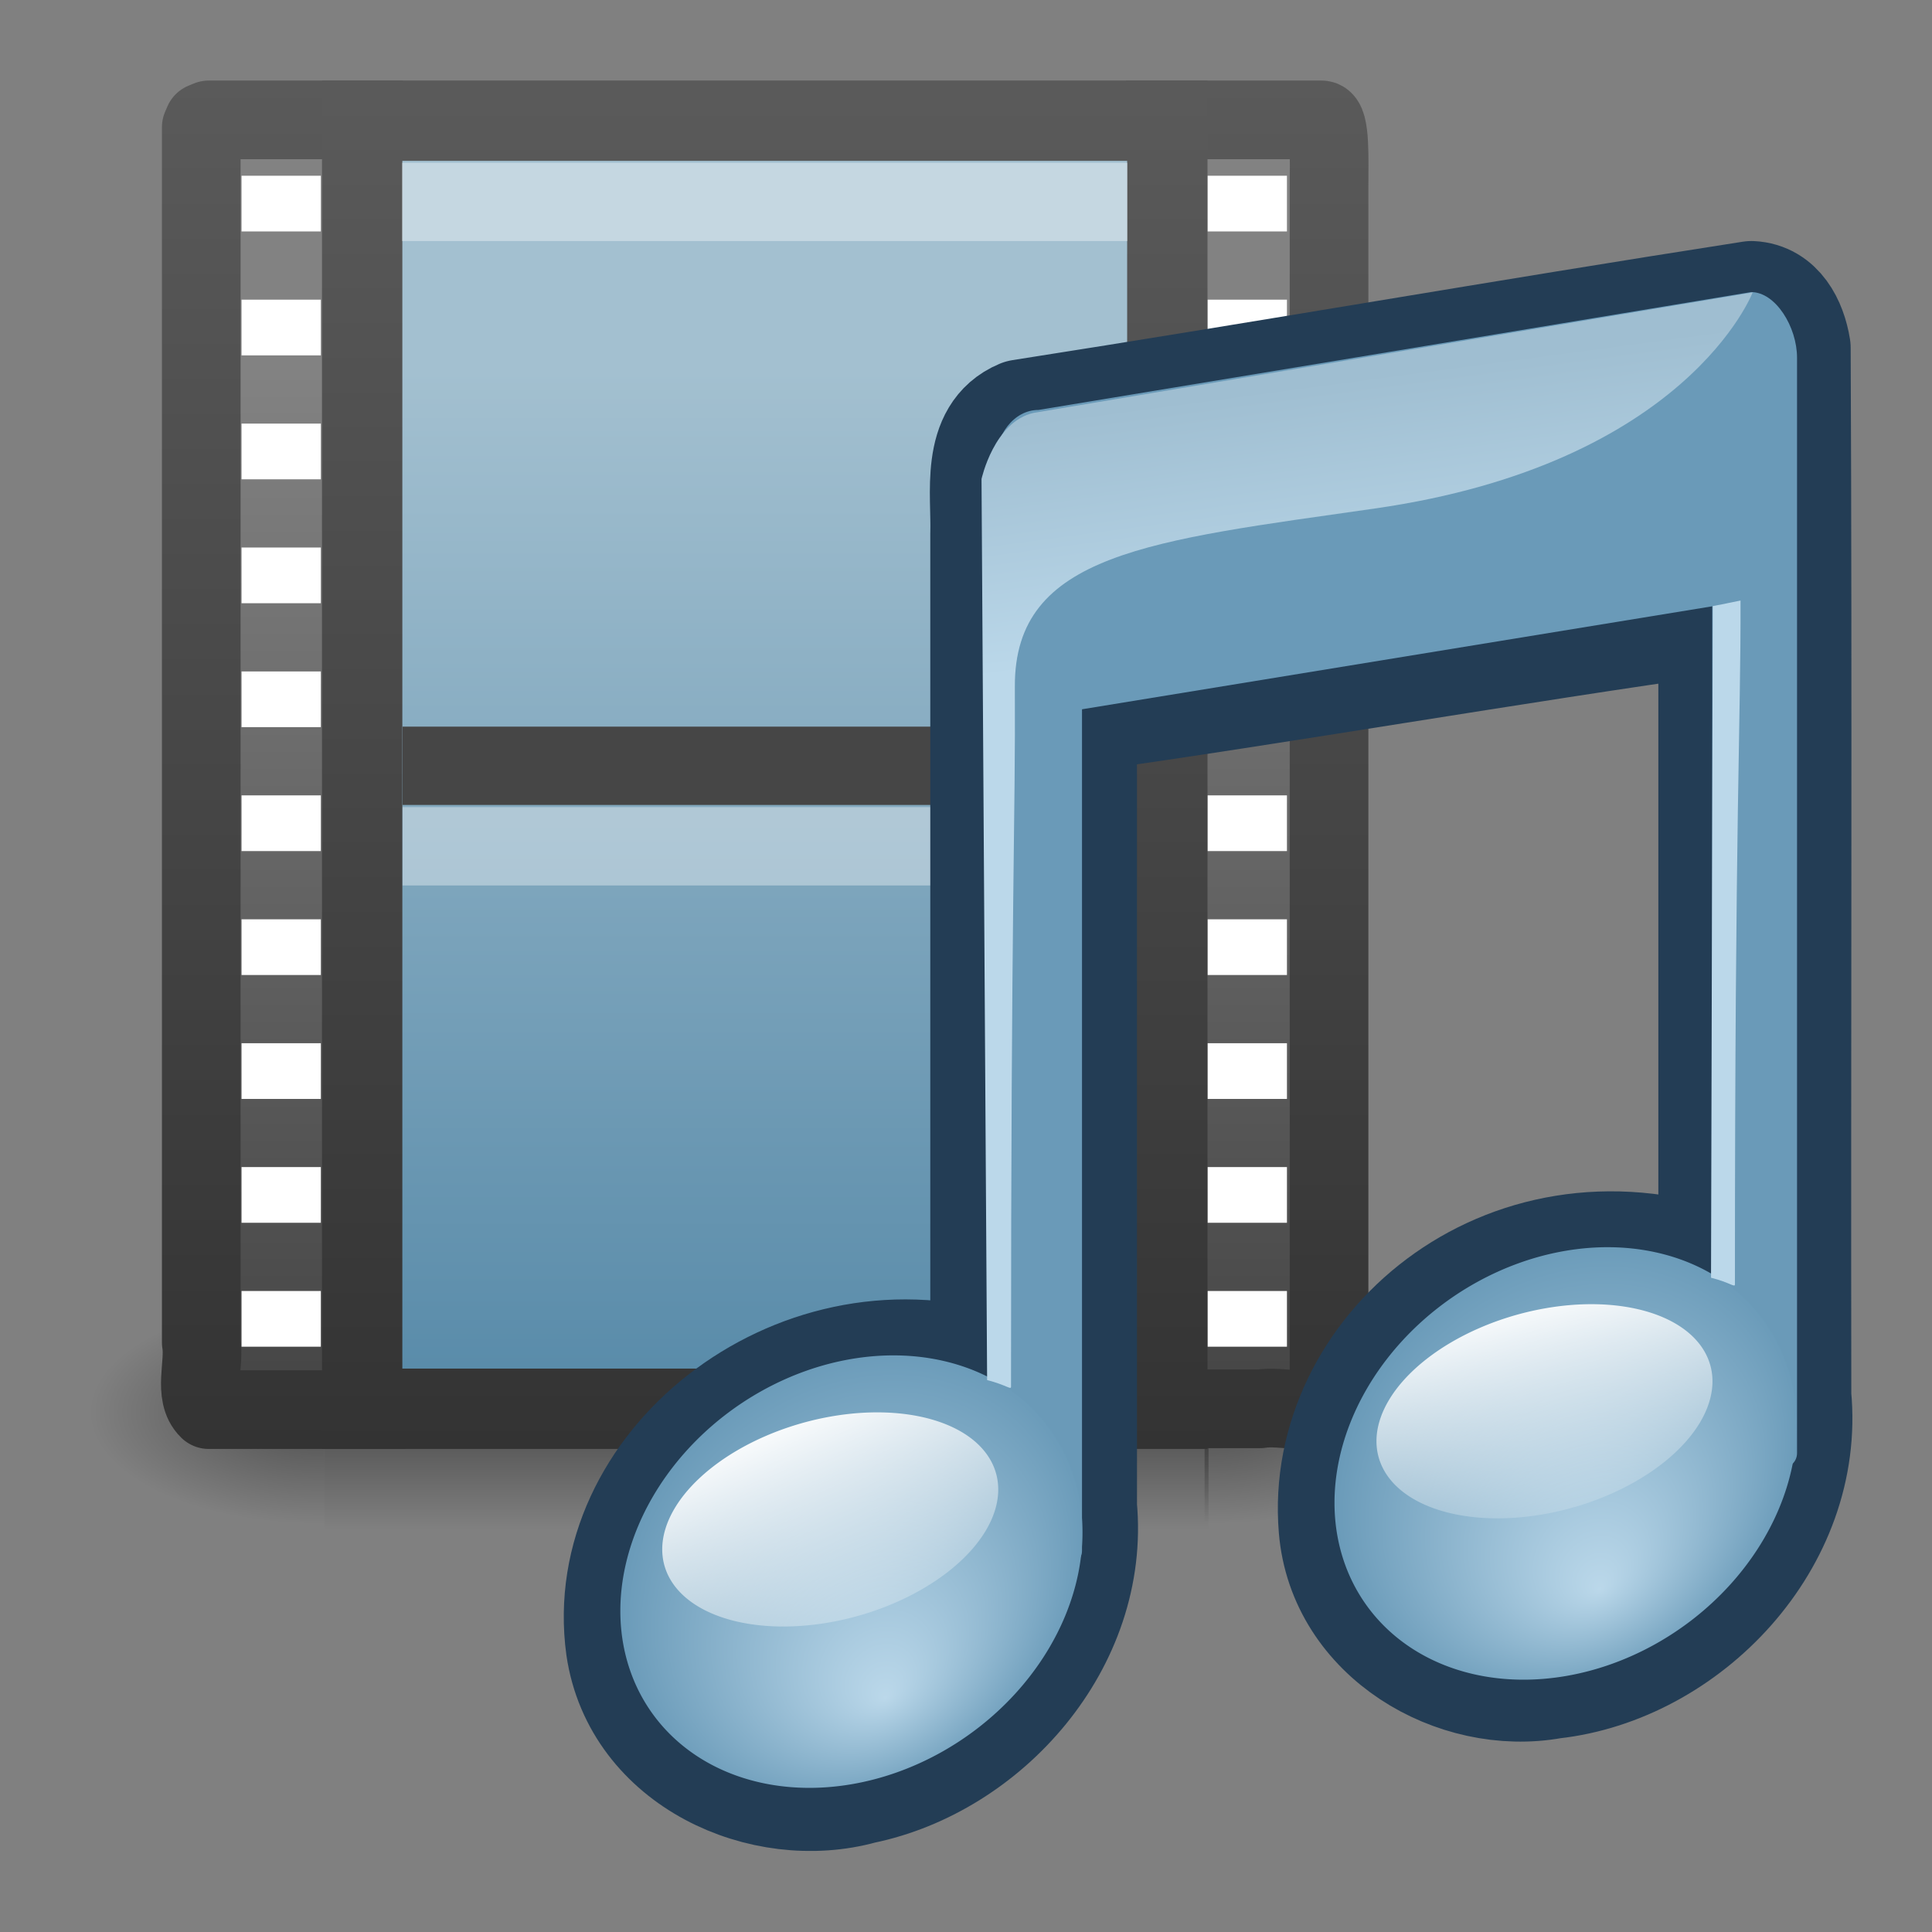 <?xml version="1.0" encoding="UTF-8" standalone="no"?>
<!-- Created with Inkscape (http://www.inkscape.org/) -->
<svg
   xmlns:dc="http://purl.org/dc/elements/1.1/"
   xmlns:cc="http://creativecommons.org/ns#"
   xmlns:rdf="http://www.w3.org/1999/02/22-rdf-syntax-ns#"
   xmlns:svg="http://www.w3.org/2000/svg"
   xmlns="http://www.w3.org/2000/svg"
   xmlns:xlink="http://www.w3.org/1999/xlink"
   xmlns:sodipodi="http://sodipodi.sourceforge.net/DTD/sodipodi-0.dtd"
   xmlns:inkscape="http://www.inkscape.org/namespaces/inkscape"
   width="24"
   height="24"
   id="svg2"
   sodipodi:version="0.32"
   inkscape:version="0.46"
   version="1.0"
   sodipodi:docname="applications-multimedia.svg"
   inkscape:output_extension="org.inkscape.output.svg.inkscape">
  <rect width="100%" height="100%" fill="#808080" stroke="none"/>
  <defs
     id="defs4">
    <radialGradient
       inkscape:collect="always"
       xlink:href="#linearGradient5060"
       id="radialGradient4331"
       gradientUnits="userSpaceOnUse"
       gradientTransform="matrix(-2.4229469e-2,0,0,1.1804111e-2,18.619,11.799)"
       cx="605.714"
       cy="486.648"
       fx="605.714"
       fy="486.648"
       r="117.143" />
    <linearGradient
       id="linearGradient5048">
      <stop
         id="stop5050"
         offset="0"
         style="stop-color:black;stop-opacity:0;" />
      <stop
         style="stop-color:black;stop-opacity:1;"
         offset="0.5"
         id="stop5056" />
      <stop
         id="stop5052"
         offset="1"
         style="stop-color:black;stop-opacity:0;" />
    </linearGradient>
    <linearGradient
       inkscape:collect="always"
       xlink:href="#linearGradient5048"
       id="linearGradient4329"
       gradientUnits="userSpaceOnUse"
       gradientTransform="matrix(2.2746954e-2,0,0,1.1804111e-2,1.287,11.799)"
       x1="302.857"
       y1="366.648"
       x2="302.857"
       y2="609.505" />
    <linearGradient
       id="linearGradient5060"
       inkscape:collect="always">
      <stop
         id="stop5062"
         offset="0"
         style="stop-color:black;stop-opacity:1;" />
      <stop
         id="stop5064"
         offset="1"
         style="stop-color:black;stop-opacity:0;" />
    </linearGradient>
    <radialGradient
       inkscape:collect="always"
       xlink:href="#linearGradient5060"
       id="radialGradient4327"
       gradientUnits="userSpaceOnUse"
       gradientTransform="matrix(2.4288351e-2,0,0,1.1812488e-2,0.313,11.794)"
       cx="605.714"
       cy="486.648"
       fx="605.714"
       fy="486.648"
       r="117.143" />
    <linearGradient
       inkscape:collect="always"
       xlink:href="#linearGradient3582"
       id="linearGradient4296"
       x1="2.671"
       y1="18.3"
       x2="2.671"
       y2="0.781"
       gradientUnits="userSpaceOnUse"
       gradientTransform="matrix(0.985,0,0,0.97,9.3169453e-2,0.243)" />
    <linearGradient
       id="linearGradient3932">
      <stop
         id="stop3934"
         offset="0"
         style="stop-color:#828282;stop-opacity:1;" />
      <stop
         id="stop3936"
         offset="1"
         style="stop-color:#434343;stop-opacity:1;" />
    </linearGradient>
    <linearGradient
       inkscape:collect="always"
       xlink:href="#linearGradient3932"
       id="linearGradient4312"
       x1="5.068"
       y1="4.504"
       x2="5.068"
       y2="18.154"
       gradientUnits="userSpaceOnUse"
       gradientTransform="matrix(0.985,0,0,0.97,9.3169453e-2,0.243)" />
    <linearGradient
       id="linearGradient3582">
      <stop
         id="stop3584"
         offset="0"
         style="stop-color:#333333;stop-opacity:1" />
      <stop
         id="stop3586"
         offset="1"
         style="stop-color:#5a5a5a;stop-opacity:1;" />
    </linearGradient>
    <linearGradient
       inkscape:collect="always"
       xlink:href="#linearGradient3582"
       id="linearGradient4304"
       x1="5.66"
       y1="18.3"
       x2="5.66"
       y2="1"
       gradientUnits="userSpaceOnUse"
       gradientTransform="matrix(1.027,0,0,0.969,-0.337,0.255)" />
    <linearGradient
       id="linearGradient3522">
      <stop
         style="stop-color:#a3c0d0;stop-opacity:1;"
         offset="0"
         id="stop3524" />
      <stop
         style="stop-color:#5a8caa;stop-opacity:1;"
         offset="1"
         id="stop3526" />
    </linearGradient>
    <linearGradient
       inkscape:collect="always"
       xlink:href="#linearGradient3522"
       id="linearGradient3690"
       gradientUnits="userSpaceOnUse"
       gradientTransform="matrix(0.807,0,0,0.755,-0.447,0.78)"
       x1="12.872"
       y1="5.056"
       x2="12.872"
       y2="21.468" />
    <linearGradient
       inkscape:collect="always"
       xlink:href="#linearGradient2372"
       id="linearGradient3750"
       gradientUnits="userSpaceOnUse"
       gradientTransform="matrix(0.164,0,0,0.165,17.474,-16.668)"
       x1="28.739"
       y1="144.117"
       x2="26.257"
       y2="125.391" />
    <linearGradient
       id="linearGradient2372">
      <stop
         style="stop-color:#bbd8ea;stop-opacity:1;"
         id="stop2374"
         offset="0" />
      <stop
         style="stop-color:#9fbed1;stop-opacity:1;"
         id="stop2376"
         offset="1" />
    </linearGradient>
    <linearGradient
       inkscape:collect="always"
       xlink:href="#linearGradient2372"
       id="linearGradient3748"
       gradientUnits="userSpaceOnUse"
       gradientTransform="matrix(0.164,0,0,0.165,8.417,-15.502)"
       x1="28.739"
       y1="144.117"
       x2="26.257"
       y2="125.391" />
    <linearGradient
       inkscape:collect="always"
       xlink:href="#linearGradient3686"
       id="linearGradient3746"
       gradientUnits="userSpaceOnUse"
       gradientTransform="scale(1.369,0.73)"
       x1="11.129"
       y1="51.807"
       x2="12.458"
       y2="61.909" />
    <linearGradient
       id="linearGradient3668">
      <stop
         offset="0"
         id="stop3670"
         style="stop-color:#bbd8ea;stop-opacity:1;" />
      <stop
         offset="1"
         id="stop3672"
         style="stop-color:#6496b5;stop-opacity:1;" />
    </linearGradient>
    <radialGradient
       inkscape:collect="always"
       xlink:href="#linearGradient3668"
       id="radialGradient3744"
       gradientUnits="userSpaceOnUse"
       gradientTransform="matrix(1,0,0,0.569,0,17.677)"
       cx="17.059"
       cy="41.059"
       fx="17.844"
       fy="44.178"
       r="5.738" />
    <linearGradient
       inkscape:collect="always"
       id="linearGradient3686">
      <stop
         offset="0"
         id="stop3688"
         style="stop-color:white;stop-opacity:1;" />
      <stop
         offset="1"
         id="stop3690"
         style="stop-color:white;stop-opacity:0;" />
    </linearGradient>
    <linearGradient
       inkscape:collect="always"
       xlink:href="#linearGradient3686"
       id="linearGradient3742"
       gradientUnits="userSpaceOnUse"
       x1="16.574"
       y1="37.638"
       x2="18.515"
       y2="46.08" />
    <linearGradient
       id="linearGradient7067">
      <stop
         style="stop-color:#bbd8ea;stop-opacity:1;"
         id="stop7069"
         offset="0" />
      <stop
         style="stop-color:#6496b5;stop-opacity:1;"
         id="stop7071"
         offset="1" />
    </linearGradient>
    <radialGradient
       inkscape:collect="always"
       xlink:href="#linearGradient7067"
       id="radialGradient3740"
       gradientUnits="userSpaceOnUse"
       gradientTransform="matrix(1,0,0,0.569,0,17.677)"
       cx="17.059"
       cy="41.059"
       fx="17.844"
       fy="44.178"
       r="5.738" />
  </defs>
  <sodipodi:namedview
     id="base"
     pagecolor="#ffffff"
     bordercolor="#666666"
     borderopacity="1.0"
     gridtolerance="10000"
     guidetolerance="10"
     objecttolerance="10"
     inkscape:pageopacity="0.0"
     inkscape:pageshadow="2"
     inkscape:zoom="10.375"
     inkscape:cx="12"
     inkscape:cy="12"
     inkscape:document-units="px"
     inkscape:current-layer="layer1"
     showgrid="false"
     inkscape:window-width="640"
     inkscape:window-height="720"
     inkscape:window-x="798"
     inkscape:window-y="24" />
  <g
     inkscape:label="Layer 1"
     inkscape:groupmode="layer"
     id="layer1">
    <g
       style="display:inline"
       id="g4322"
       transform="translate(1.2833525e-2,0)">
      <path
         style="opacity:0.402;fill:url(#radialGradient4327);fill-opacity:1;fill-rule:nonzero;stroke:none;stroke-width:0.75;stroke-linecap:round;stroke-linejoin:round;marker:none;marker-start:none;marker-mid:none;marker-end:none;stroke-miterlimit:4;stroke-dasharray:none;stroke-dashoffset:0;stroke-opacity:1;visibility:visible;display:inline;overflow:visible"
         d="M 14.951,16.125 C 14.951,16.125 14.951,18.994 14.951,18.994 C 16.201,18.999 17.974,18.351 17.974,17.559 C 17.974,16.768 16.579,16.125 14.951,16.125 z"
         id="path5058"
         sodipodi:nodetypes="cccc" />
      <rect
         style="opacity:0.402;fill:url(#linearGradient4329);fill-opacity:1;fill-rule:nonzero;stroke:none;stroke-width:0.75;stroke-linecap:round;stroke-linejoin:round;marker:none;marker-start:none;marker-mid:none;marker-end:none;stroke-miterlimit:4;stroke-dasharray:none;stroke-dashoffset:0;stroke-opacity:1;visibility:visible;display:inline;overflow:visible"
         id="rect4173"
         width="10.984"
         height="2.867"
         x="4.016"
         y="16.127" />
      <path
         sodipodi:nodetypes="cccc"
         id="path5018"
         d="M 4.016,16.127 C 4.016,16.127 4.016,18.994 4.016,18.994 C 2.769,18.999 1,18.352 1,17.56 C 1,16.769 2.392,16.127 4.016,16.127 z"
         style="opacity:0.402;fill:url(#radialGradient4331);fill-opacity:1;fill-rule:nonzero;stroke:none;stroke-width:0.75;stroke-linecap:round;stroke-linejoin:round;marker:none;marker-start:none;marker-mid:none;marker-end:none;stroke-miterlimit:4;stroke-dasharray:none;stroke-dashoffset:0;stroke-opacity:1;visibility:visible;display:inline;overflow:visible" />
    </g>
    <path
       id="path3385"
       style="display:block;fill:url(#linearGradient4312);fill-opacity:1;fill-rule:nonzero;stroke:url(#linearGradient4296);stroke-width:0.977;stroke-linecap:butt;stroke-linejoin:round;marker:none;marker-start:none;marker-mid:none;marker-end:none;stroke-miterlimit:4;stroke-dasharray:none;stroke-dashoffset:0;stroke-opacity:1;visibility:visible;overflow:visible"
       d="M 5.037,17.511 C 4.223,17.511 3.409,17.511 2.594,17.511 C 2.396,17.321 2.547,16.945 2.5,16.676 C 2.5,11.644 2.5,6.613 2.5,1.581 L 2.528,1.516 L 2.594,1.489 L 2.594,1.489 C 3.442,1.489 4.157,1.489 5.004,1.489 M 13.988,1.489 C 14.801,1.489 15.612,1.489 16.416,1.489 C 16.53,1.489 16.51,1.992 16.51,2.323 C 16.51,7.352 16.51,12.38 16.51,17.409 C 16.316,17.601 15.929,17.455 15.654,17.501 C 15.105,17.501 14.557,17.501 14.008,17.501" />
    <rect
       style="display:inline;fill:url(#linearGradient3690);fill-opacity:1;stroke:url(#linearGradient4304);stroke-width:0.998;stroke-linecap:butt;stroke-linejoin:miter;stroke-miterlimit:4;stroke-dasharray:none;stroke-dashoffset:0;stroke-opacity:1"
       id="rect3457"
       width="10.002"
       height="16.001"
       x="4.499"
       y="1.499"
       rx="0"
       ry="0" />
    <path
       style="display:block;opacity:0.366;fill:none;fill-opacity:1;fill-rule:nonzero;stroke:#ffffff;stroke-width:0.973;stroke-linecap:square;stroke-linejoin:round;marker:none;marker-start:none;marker-mid:none;marker-end:none;stroke-miterlimit:4;stroke-dasharray:none;stroke-dashoffset:0;stroke-opacity:1;visibility:visible;overflow:visible"
       d="M 5.481,2.508 C 8.16,2.508 10.84,2.508 13.519,2.508"
       id="rect15660"
       sodipodi:nodetypes="cc" />
    <g
       style="display:inline"
       id="g2693"
       transform="matrix(1.253,0,0,0.99,0.16,1.5049686e-2)">
      <rect
         y="2.19"
         x="2.267"
         height="0.699"
         width="0.786"
         id="rect3464"
         style="fill:#ffffff;fill-opacity:1;stroke:none;stroke-width:0.75;stroke-linecap:butt;stroke-linejoin:round;stroke-miterlimit:4;stroke-dasharray:none;stroke-dashoffset:0;stroke-opacity:1" />
      <rect
         y="3.745"
         x="2.267"
         height="0.699"
         width="0.786"
         id="rect3466"
         style="fill:#ffffff;fill-opacity:1;stroke:none;stroke-width:0.75;stroke-linecap:butt;stroke-linejoin:round;stroke-miterlimit:4;stroke-dasharray:none;stroke-dashoffset:0;stroke-opacity:1" />
      <rect
         y="5.3"
         x="2.267"
         height="0.699"
         width="0.786"
         id="rect3468"
         style="fill:#ffffff;fill-opacity:1;stroke:none;stroke-width:0.75;stroke-linecap:butt;stroke-linejoin:round;stroke-miterlimit:4;stroke-dasharray:none;stroke-dashoffset:0;stroke-opacity:1" />
      <rect
         y="6.855"
         x="2.267"
         height="0.699"
         width="0.786"
         id="rect3470"
         style="fill:#ffffff;fill-opacity:1;stroke:none;stroke-width:0.75;stroke-linecap:butt;stroke-linejoin:round;stroke-miterlimit:4;stroke-dasharray:none;stroke-dashoffset:0;stroke-opacity:1" />
      <rect
         y="8.41"
         x="2.267"
         height="0.699"
         width="0.786"
         id="rect3472"
         style="fill:#ffffff;fill-opacity:1;stroke:none;stroke-width:0.75;stroke-linecap:butt;stroke-linejoin:round;stroke-miterlimit:4;stroke-dasharray:none;stroke-dashoffset:0;stroke-opacity:1" />
      <rect
         y="9.965"
         x="2.267"
         height="0.699"
         width="0.786"
         id="rect3474"
         style="fill:#ffffff;fill-opacity:1;stroke:none;stroke-width:0.75;stroke-linecap:butt;stroke-linejoin:round;stroke-miterlimit:4;stroke-dasharray:none;stroke-dashoffset:0;stroke-opacity:1" />
      <rect
         y="11.52"
         x="2.267"
         height="0.699"
         width="0.786"
         id="rect3476"
         style="fill:#ffffff;fill-opacity:1;stroke:none;stroke-width:0.75;stroke-linecap:butt;stroke-linejoin:round;stroke-miterlimit:4;stroke-dasharray:none;stroke-dashoffset:0;stroke-opacity:1" />
      <rect
         y="13.075"
         x="2.267"
         height="0.699"
         width="0.786"
         id="rect3478"
         style="fill:#ffffff;fill-opacity:1;stroke:none;stroke-width:0.75;stroke-linecap:butt;stroke-linejoin:round;stroke-miterlimit:4;stroke-dasharray:none;stroke-dashoffset:0;stroke-opacity:1" />
      <rect
         y="14.629"
         x="2.267"
         height="0.699"
         width="0.786"
         id="rect3480"
         style="fill:#ffffff;fill-opacity:1;stroke:none;stroke-width:0.75;stroke-linecap:butt;stroke-linejoin:round;stroke-miterlimit:4;stroke-dasharray:none;stroke-dashoffset:0;stroke-opacity:1" />
      <rect
         y="16.184"
         x="2.267"
         height="0.699"
         width="0.786"
         id="rect3482"
         style="fill:#ffffff;fill-opacity:1;stroke:none;stroke-width:0.75;stroke-linecap:butt;stroke-linejoin:round;stroke-miterlimit:4;stroke-dasharray:none;stroke-dashoffset:0;stroke-opacity:1" />
    </g>
    <g
       style="display:inline"
       id="g2705"
       transform="matrix(1.253,0,0,0.99,-2.486,1.5049686e-2)">
      <rect
         y="2.19"
         x="13.957"
         height="0.699"
         width="0.786"
         id="rect2561"
         style="fill:#ffffff;fill-opacity:1;stroke:none;stroke-width:0.75;stroke-linecap:butt;stroke-linejoin:round;stroke-miterlimit:4;stroke-dasharray:none;stroke-dashoffset:0;stroke-opacity:1" />
      <rect
         y="3.745"
         x="13.957"
         height="0.699"
         width="0.786"
         id="rect2563"
         style="fill:#ffffff;fill-opacity:1;stroke:none;stroke-width:0.75;stroke-linecap:butt;stroke-linejoin:round;stroke-miterlimit:4;stroke-dasharray:none;stroke-dashoffset:0;stroke-opacity:1" />
      <rect
         y="5.3"
         x="13.957"
         height="0.699"
         width="0.786"
         id="rect2565"
         style="fill:#ffffff;fill-opacity:1;stroke:none;stroke-width:0.75;stroke-linecap:butt;stroke-linejoin:round;stroke-miterlimit:4;stroke-dasharray:none;stroke-dashoffset:0;stroke-opacity:1" />
      <rect
         y="6.855"
         x="13.957"
         height="0.699"
         width="0.786"
         id="rect2567"
         style="fill:#ffffff;fill-opacity:1;stroke:none;stroke-width:0.75;stroke-linecap:butt;stroke-linejoin:round;stroke-miterlimit:4;stroke-dasharray:none;stroke-dashoffset:0;stroke-opacity:1" />
      <rect
         y="8.41"
         x="13.957"
         height="0.699"
         width="0.786"
         id="rect2569"
         style="fill:#ffffff;fill-opacity:1;stroke:none;stroke-width:0.75;stroke-linecap:butt;stroke-linejoin:round;stroke-miterlimit:4;stroke-dasharray:none;stroke-dashoffset:0;stroke-opacity:1" />
      <rect
         y="9.965"
         x="13.957"
         height="0.699"
         width="0.786"
         id="rect2571"
         style="fill:#ffffff;fill-opacity:1;stroke:none;stroke-width:0.75;stroke-linecap:butt;stroke-linejoin:round;stroke-miterlimit:4;stroke-dasharray:none;stroke-dashoffset:0;stroke-opacity:1" />
      <rect
         y="11.52"
         x="13.957"
         height="0.699"
         width="0.786"
         id="rect2573"
         style="fill:#ffffff;fill-opacity:1;stroke:none;stroke-width:0.75;stroke-linecap:butt;stroke-linejoin:round;stroke-miterlimit:4;stroke-dasharray:none;stroke-dashoffset:0;stroke-opacity:1" />
      <rect
         y="13.075"
         x="13.957"
         height="0.699"
         width="0.786"
         id="rect2575"
         style="fill:#ffffff;fill-opacity:1;stroke:none;stroke-width:0.75;stroke-linecap:butt;stroke-linejoin:round;stroke-miterlimit:4;stroke-dasharray:none;stroke-dashoffset:0;stroke-opacity:1" />
      <rect
         y="14.629"
         x="13.957"
         height="0.699"
         width="0.786"
         id="rect2577"
         style="fill:#ffffff;fill-opacity:1;stroke:none;stroke-width:0.75;stroke-linecap:butt;stroke-linejoin:round;stroke-miterlimit:4;stroke-dasharray:none;stroke-dashoffset:0;stroke-opacity:1" />
      <rect
         y="16.184"
         x="13.957"
         height="0.699"
         width="0.786"
         id="rect2579"
         style="fill:#ffffff;fill-opacity:1;stroke:none;stroke-width:0.75;stroke-linecap:butt;stroke-linejoin:round;stroke-miterlimit:4;stroke-dasharray:none;stroke-dashoffset:0;stroke-opacity:1" />
    </g>
    <path
       style="display:block;opacity:0.366;fill:none;fill-opacity:1;fill-rule:nonzero;stroke:#ffffff;stroke-width:0.973;stroke-linecap:square;stroke-linejoin:round;marker:none;marker-start:none;marker-mid:none;marker-end:none;stroke-miterlimit:4;stroke-dasharray:none;stroke-dashoffset:0;stroke-opacity:1;visibility:visible;overflow:visible"
       d="M 5.487,10.513 C 8.166,10.513 10.845,10.513 13.524,10.513"
       id="path4318"
       sodipodi:nodetypes="cc" />
    <path
       style="display:block;opacity:1;fill:none;fill-opacity:1;fill-rule:nonzero;stroke:#464646;stroke-width:0.973;stroke-linecap:square;stroke-linejoin:round;marker:none;marker-start:none;marker-mid:none;marker-end:none;stroke-miterlimit:4;stroke-dasharray:none;stroke-dashoffset:0;stroke-opacity:1;visibility:visible;overflow:visible"
       d="M 5.487,9.513 C 8.166,9.513 10.845,9.513 13.524,9.513"
       id="path4320"
       sodipodi:nodetypes="cc" />
    <g
       style="display:inline"
       id="g3729"
       transform="matrix(0.993,0,0,0.994,0.112,7.1764116e-2)">
      <path
         id="path2702"
         d="M 22.184,17.139 L 21.708,13.357"
         style="fill:none;fill-rule:evenodd;stroke:none;stroke-width:0.75;stroke-linecap:square;stroke-linejoin:round;stroke-miterlimit:4;stroke-dasharray:none;stroke-opacity:0.581" />
      <path
         style="fill:#6a9ab8;fill-opacity:1;stroke:#233d55;stroke-width:1.4;stroke-linecap:round;stroke-linejoin:round;stroke-miterlimit:4;stroke-dasharray:none;stroke-opacity:1"
         d="M 21.798,3.64 C 18.623,4.134 15.836,4.624 12.662,5.12 C 12.097,5.357 12.241,6.092 12.225,6.598 C 12.225,10.07 12.225,13.542 12.225,17.014 C 9.826,16.304 7.358,18.274 7.666,20.515 C 7.872,21.921 9.438,22.616 10.671,22.274 C 12.216,21.957 13.571,20.449 13.411,18.756 C 13.411,15.462 13.411,12.167 13.411,8.873 C 15.865,8.53 18.88,8.007 21.333,7.664 C 21.333,10.265 21.333,13.135 21.333,15.737 C 18.711,14.839 16.4,16.829 16.583,19.026 C 16.694,20.372 18.104,21.176 19.308,20.958 C 20.984,20.773 22.522,19.182 22.347,17.372 C 22.34,13.007 22.359,8.639 22.339,4.276 C 22.29,3.973 22.13,3.656 21.798,3.64 z"
         id="path2706"
         sodipodi:nodetypes="ccccccccccccccc" />
      <path
         style="fill:#6a9ab8;fill-opacity:1;stroke:none;stroke-width:0.75;stroke-linecap:round;stroke-linejoin:round;stroke-miterlimit:4;stroke-dasharray:none;stroke-opacity:1"
         id="path2708"
         d="M 21.794,3.578 L 12.879,5.051 C 12.573,5.051 12.333,5.36 12.333,5.744 L 12.333,17.728 C 12.154,17.668 11.488,17.761 11.284,17.742 C 11.27,17.74 11.255,17.743 11.241,17.742 C 11.158,17.734 11.069,17.726 10.982,17.727 C 10.839,17.727 10.689,17.734 10.537,17.757 C 9.118,17.965 7.967,19.052 7.967,20.18 C 7.967,20.745 8.249,21.219 8.714,21.52 C 8.947,21.672 9.225,21.778 9.532,21.836 C 9.84,21.895 10.183,21.904 10.537,21.852 C 10.71,21.826 10.877,21.781 11.04,21.731 C 11.103,21.712 11.165,21.679 11.226,21.656 C 11.325,21.619 11.434,21.595 11.528,21.55 C 11.534,21.548 11.536,21.538 11.542,21.535 C 11.838,21.392 12.105,21.218 12.332,21.008 C 12.342,20.999 12.351,20.988 12.361,20.978 C 12.467,20.878 12.562,20.773 12.648,20.662 C 12.657,20.651 12.668,20.644 12.677,20.632 C 12.709,20.59 12.719,20.54 12.748,20.497 C 12.803,20.414 12.864,20.342 12.906,20.256 C 12.911,20.246 12.916,20.235 12.921,20.226 C 12.972,20.118 13.005,20.006 13.035,19.894 C 13.04,19.879 13.046,19.865 13.05,19.849 C 13.051,19.845 13.049,19.839 13.05,19.834 C 13.066,19.768 13.085,19.706 13.093,19.638 C 13.099,19.588 13.105,19.538 13.107,19.488 L 13.251,19.488 C 13.346,19.488 13.423,19.407 13.423,19.307 L 13.423,8.792 L 21.307,7.505 L 21.307,16.508 C 20.919,16.379 19.953,16.466 19.467,16.537 C 18.048,16.746 16.898,17.817 16.898,18.946 C 16.898,20.075 18.048,20.826 19.467,20.617 C 20.855,20.413 21.988,19.37 22.037,18.268 L 22.195,18.268 C 22.291,18.268 22.368,18.188 22.368,18.088 L 22.368,7.444 L 22.368,6.797 L 22.368,4.398 C 22.368,4.014 22.1,3.578 21.794,3.578 z"
         sodipodi:nodetypes="ccccsssssssssssssssssssssssccccccsssccccccc" />
      <path
         sodipodi:rx="5.2941175"
         sodipodi:ry="2.8235295"
         style="fill:url(#radialGradient3740);fill-opacity:1;stroke:none;stroke-width:1.048;stroke-linecap:round;stroke-linejoin:round;stroke-miterlimit:4;stroke-dasharray:none;stroke-opacity:1"
         sodipodi:type="arc"
         d="M 22.353,41.059 A 5.294,2.824 0 1 1 11.765,41.059 A 5.294,2.824 0 1 1 22.353,41.059 z"
         transform="matrix(0.546,-9.2827286e-2,0,0.941,1.224,-17.484)"
         sodipodi:cy="41.058823"
         sodipodi:cx="17.058823"
         id="path2712" />
      <path
         sodipodi:rx="5.2941175"
         sodipodi:ry="2.8235295"
         style="fill:url(#linearGradient3742);fill-opacity:1;stroke:none;stroke-width:1.768;stroke-linecap:round;stroke-linejoin:round;stroke-miterlimit:4;stroke-dasharray:none;stroke-opacity:0.296"
         sodipodi:type="arc"
         d="M 22.353,41.059 A 5.294,2.824 0 1 1 11.765,41.059 A 5.294,2.824 0 1 1 22.353,41.059 z"
         transform="matrix(0.397,-7.058038e-2,0,0.455,3.501,1.439)"
         sodipodi:cy="41.058823"
         sodipodi:cx="17.058823"
         id="path2714" />
      <path
         sodipodi:rx="5.2941175"
         sodipodi:ry="2.8235295"
         style="fill:url(#radialGradient3744);fill-opacity:1;stroke:none;stroke-width:1.048;stroke-linecap:round;stroke-linejoin:round;stroke-miterlimit:4;stroke-dasharray:none;stroke-opacity:1"
         sodipodi:type="arc"
         d="M 22.353,41.059 A 5.294,2.824 0 1 1 11.765,41.059 A 5.294,2.824 0 1 1 22.353,41.059 z"
         transform="matrix(0.546,-9.2827286e-2,0,0.941,10.158,-18.836)"
         sodipodi:cy="41.058823"
         sodipodi:cx="17.058823"
         id="path2716" />
      <path
         sodipodi:rx="5.2941175"
         sodipodi:ry="2.8235295"
         style="fill:url(#linearGradient3746);fill-opacity:1;stroke:none;stroke-width:1.768;stroke-linecap:round;stroke-linejoin:round;stroke-miterlimit:4;stroke-dasharray:none;stroke-opacity:0.296"
         sodipodi:type="arc"
         d="M 22.353,41.059 A 5.294,2.824 0 1 1 11.765,41.059 A 5.294,2.824 0 1 1 22.353,41.059 z"
         transform="matrix(0.397,-7.058038e-2,0,0.455,12.436,8.7059117e-2)"
         sodipodi:cy="41.058823"
         sodipodi:cx="17.058823"
         id="path2718" />
      <path
         id="path2720"
         d="M 12.236,17.175 L 12.166,5.914 C 12.166,5.914 12.323,5.195 12.821,5.087 C 13.022,5.052 21.813,3.582 21.813,3.582 C 21.813,3.582 20.994,5.724 17.084,6.283 C 14.288,6.684 12.573,6.838 12.583,8.512 C 12.592,10.204 12.535,11.099 12.535,17.258 C 12.535,17.302 12.476,17.236 12.236,17.175 z"
         style="fill:url(#linearGradient3748);fill-opacity:1;fill-rule:evenodd;stroke:none;stroke-width:0.75;stroke-linecap:butt;stroke-linejoin:round;stroke-miterlimit:4;stroke-dasharray:none;stroke-opacity:1"
         sodipodi:nodetypes="ccccsssc" />
      <path
         id="path3996"
         d="M 21.292,15.896 L 21.314,7.502 C 21.545,7.46 21.35,7.495 21.661,7.433 C 21.665,9.001 21.591,10.057 21.591,15.979 C 21.591,16.023 21.532,15.957 21.292,15.896 z"
         style="fill:url(#linearGradient3750);fill-opacity:1;fill-rule:evenodd;stroke:none;stroke-width:0.75;stroke-linecap:butt;stroke-linejoin:round;stroke-miterlimit:4;stroke-dasharray:none;stroke-opacity:1"
         sodipodi:nodetypes="cccsc" />
    </g>
  </g>
</svg>
